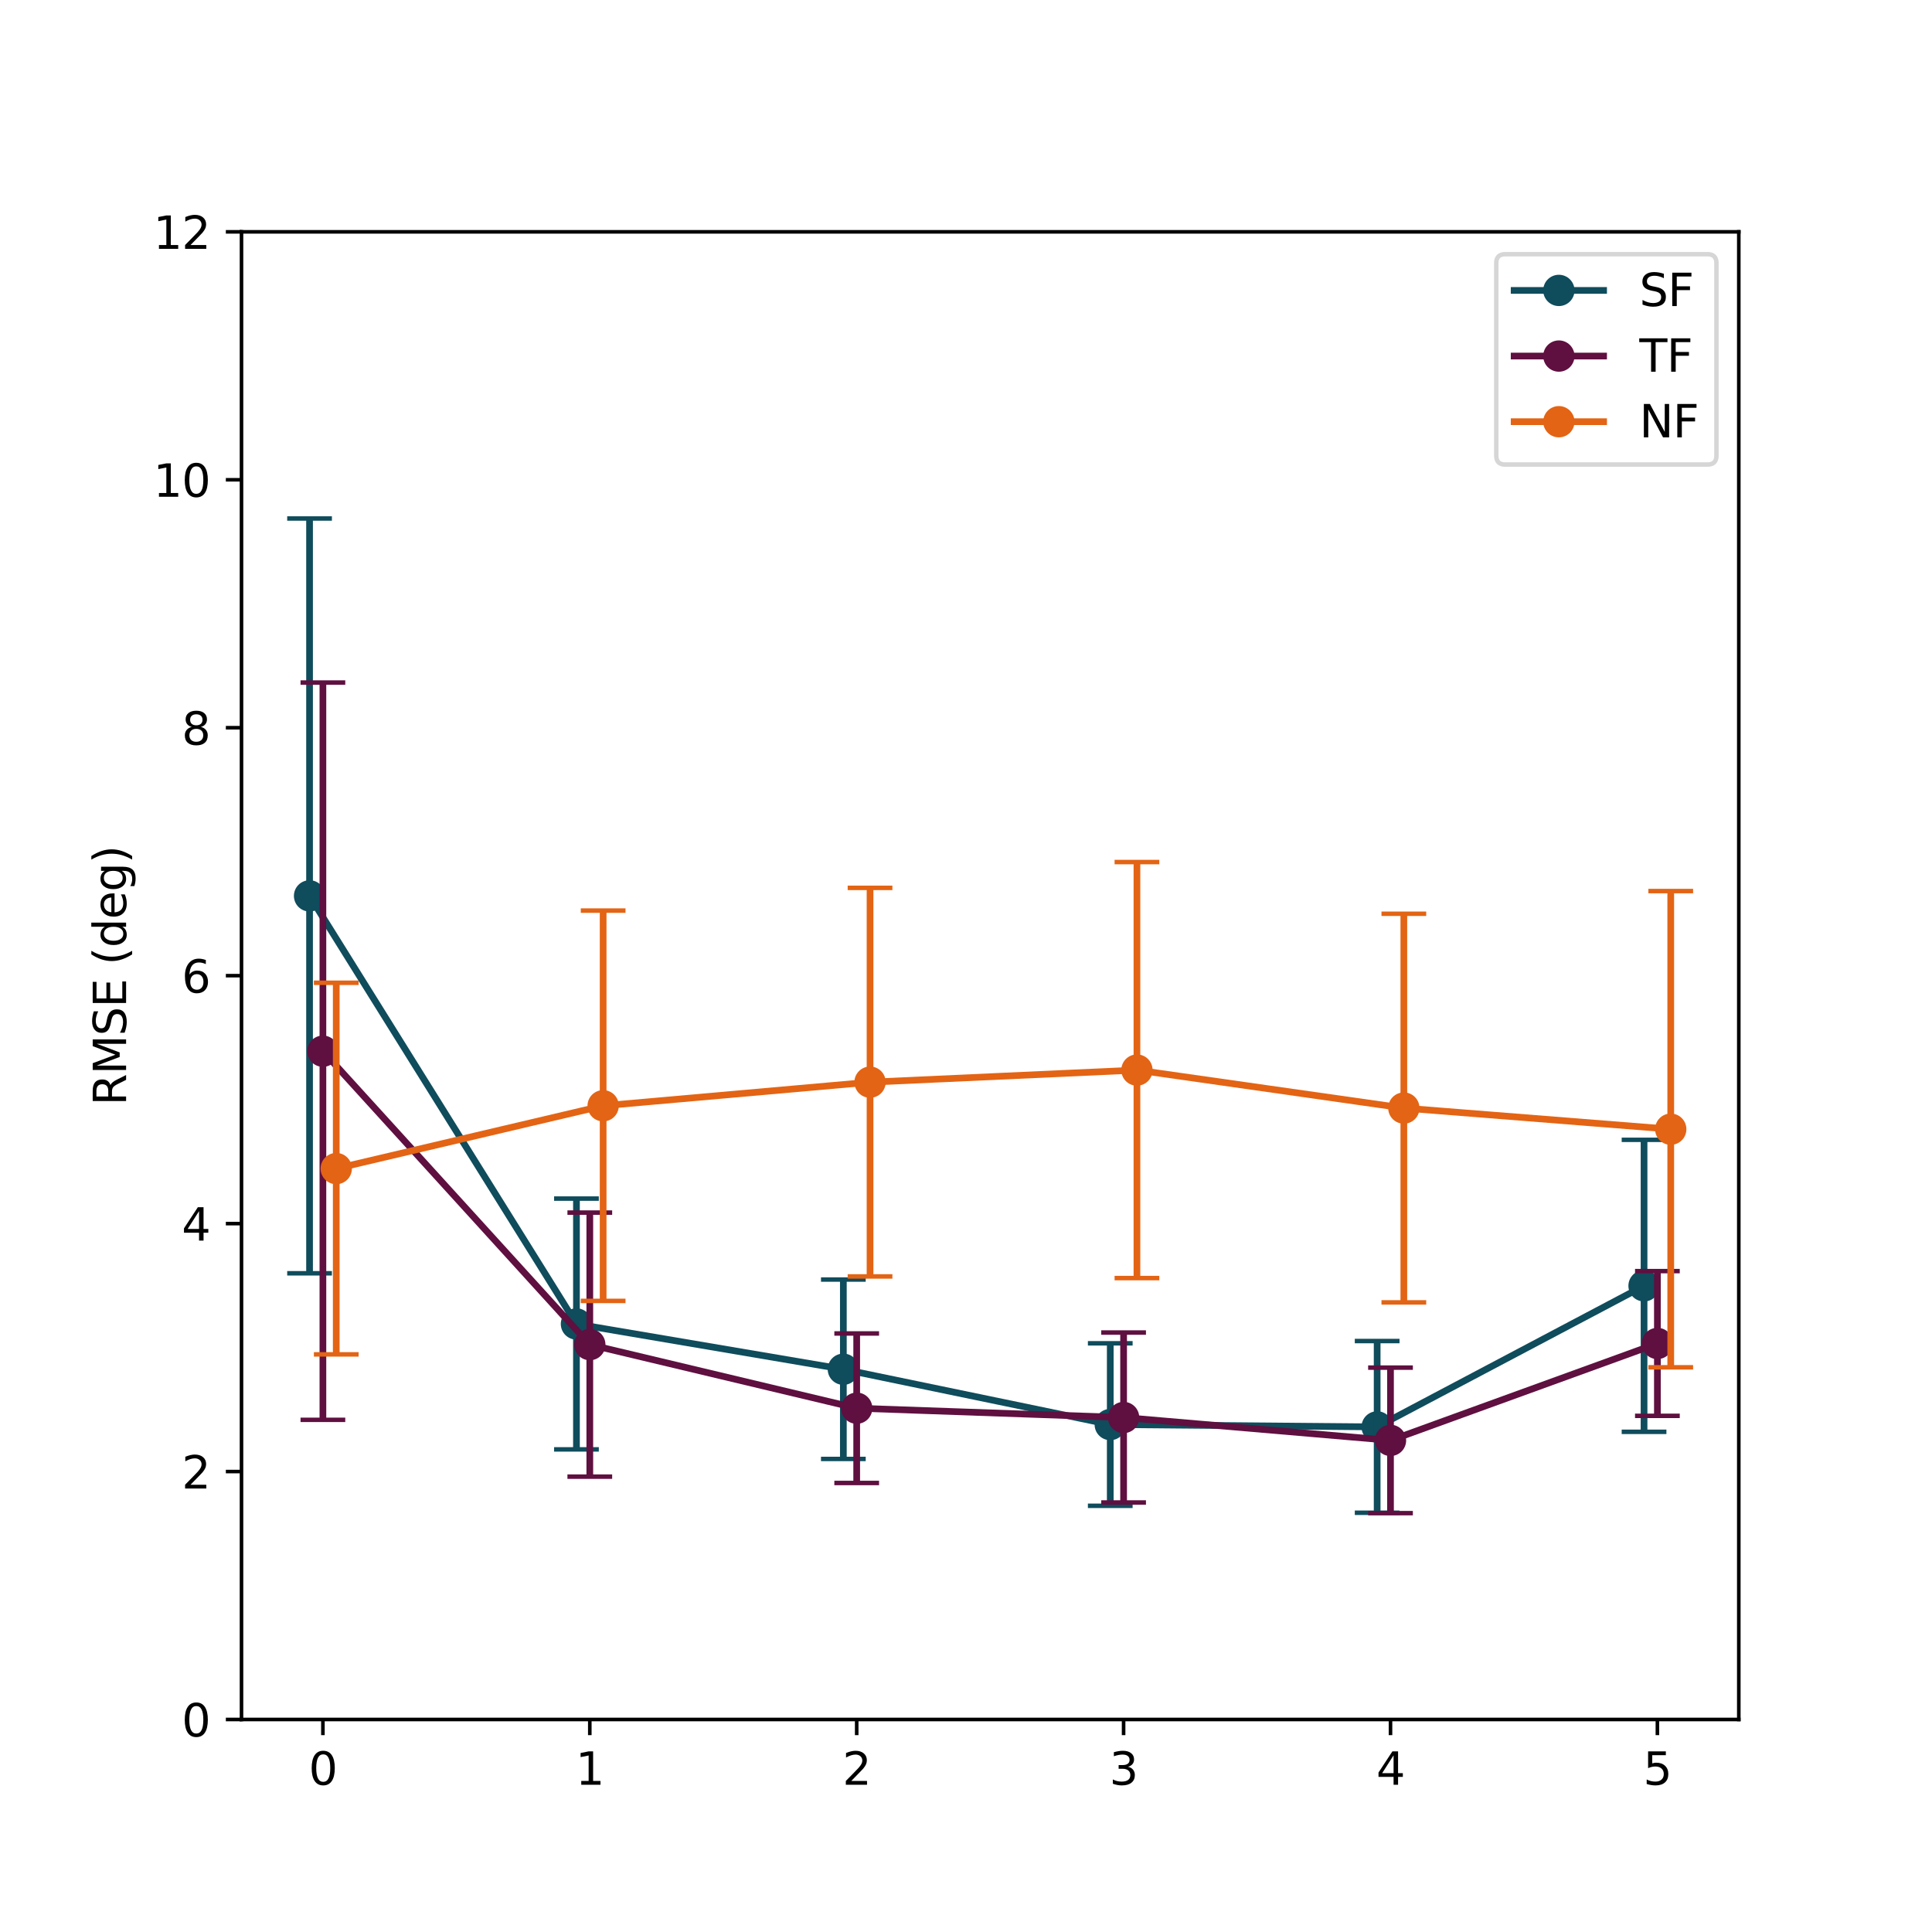 <?xml version="1.0" encoding="utf-8" standalone="no"?>
<!DOCTYPE svg PUBLIC "-//W3C//DTD SVG 1.1//EN"
  "http://www.w3.org/Graphics/SVG/1.1/DTD/svg11.dtd">
<svg xmlns:xlink="http://www.w3.org/1999/xlink" width="432pt" height="432pt" viewBox="0 0 432 432" xmlns="http://www.w3.org/2000/svg" version="1.1">
 <defs>
  <style type="text/css">*{stroke-linejoin: round; stroke-linecap: butt}</style>
 </defs>
 <g id="figure_1">
  <g id="patch_1">
   <path d="M 0 432 
L 432 432 
L 432 0 
L 0 0 
z
" style="fill: #ffffff"/>
  </g>
  <g id="axes_1">
   <g id="patch_2">
    <path d="M 54 384.48 
L 388.8 384.48 
L 388.8 51.84 
L 54 51.84 
z
" style="fill: #ffffff"/>
   </g>
   <g id="matplotlib.axis_1">
    <g id="xtick_1">
     <g id="line2d_1">
      <defs>
       <path id="m9dec56d629" d="M 0 0 
L 0 3.5 
" style="stroke: #000000; stroke-width: 0.8"/>
      </defs>
      <g>
       <use xlink:href="#m9dec56d629" x="72.202" y="384.48" style="stroke: #000000; stroke-width: 0.8"/>
      </g>
     </g>
     <g id="text_1">
      <!-- 0 -->
      <g transform="translate(69.021 399.078) scale(0.1 -0.1)">
       <defs>
        <path id="DejaVuSans-30" d="M 2034 4250 
Q 1547 4250 1301 3770 
Q 1056 3291 1056 2328 
Q 1056 1369 1301 889 
Q 1547 409 2034 409 
Q 2525 409 2770 889 
Q 3016 1369 3016 2328 
Q 3016 3291 2770 3770 
Q 2525 4250 2034 4250 
z
M 2034 4750 
Q 2819 4750 3233 4129 
Q 3647 3509 3647 2328 
Q 3647 1150 3233 529 
Q 2819 -91 2034 -91 
Q 1250 -91 836 529 
Q 422 1150 422 2328 
Q 422 3509 836 4129 
Q 1250 4750 2034 4750 
z
" transform="scale(0.016)"/>
       </defs>
       <use xlink:href="#DejaVuSans-30"/>
      </g>
     </g>
    </g>
    <g id="xtick_2">
     <g id="line2d_2">
      <g>
       <use xlink:href="#m9dec56d629" x="131.881" y="384.48" style="stroke: #000000; stroke-width: 0.8"/>
      </g>
     </g>
     <g id="text_2">
      <!-- 1 -->
      <g transform="translate(128.7 399.078) scale(0.1 -0.1)">
       <defs>
        <path id="DejaVuSans-31" d="M 794 531 
L 1825 531 
L 1825 4091 
L 703 3866 
L 703 4441 
L 1819 4666 
L 2450 4666 
L 2450 531 
L 3481 531 
L 3481 0 
L 794 0 
L 794 531 
z
" transform="scale(0.016)"/>
       </defs>
       <use xlink:href="#DejaVuSans-31"/>
      </g>
     </g>
    </g>
    <g id="xtick_3">
     <g id="line2d_3">
      <g>
       <use xlink:href="#m9dec56d629" x="191.56" y="384.48" style="stroke: #000000; stroke-width: 0.8"/>
      </g>
     </g>
     <g id="text_3">
      <!-- 2 -->
      <g transform="translate(188.379 399.078) scale(0.1 -0.1)">
       <defs>
        <path id="DejaVuSans-32" d="M 1228 531 
L 3431 531 
L 3431 0 
L 469 0 
L 469 531 
Q 828 903 1448 1529 
Q 2069 2156 2228 2338 
Q 2531 2678 2651 2914 
Q 2772 3150 2772 3378 
Q 2772 3750 2511 3984 
Q 2250 4219 1831 4219 
Q 1534 4219 1204 4116 
Q 875 4013 500 3803 
L 500 4441 
Q 881 4594 1212 4672 
Q 1544 4750 1819 4750 
Q 2544 4750 2975 4387 
Q 3406 4025 3406 3419 
Q 3406 3131 3298 2873 
Q 3191 2616 2906 2266 
Q 2828 2175 2409 1742 
Q 1991 1309 1228 531 
z
" transform="scale(0.016)"/>
       </defs>
       <use xlink:href="#DejaVuSans-32"/>
      </g>
     </g>
    </g>
    <g id="xtick_4">
     <g id="line2d_4">
      <g>
       <use xlink:href="#m9dec56d629" x="251.24" y="384.48" style="stroke: #000000; stroke-width: 0.8"/>
      </g>
     </g>
     <g id="text_4">
      <!-- 3 -->
      <g transform="translate(248.058 399.078) scale(0.1 -0.1)">
       <defs>
        <path id="DejaVuSans-33" d="M 2597 2516 
Q 3050 2419 3304 2112 
Q 3559 1806 3559 1356 
Q 3559 666 3084 287 
Q 2609 -91 1734 -91 
Q 1441 -91 1130 -33 
Q 819 25 488 141 
L 488 750 
Q 750 597 1062 519 
Q 1375 441 1716 441 
Q 2309 441 2620 675 
Q 2931 909 2931 1356 
Q 2931 1769 2642 2001 
Q 2353 2234 1838 2234 
L 1294 2234 
L 1294 2753 
L 1863 2753 
Q 2328 2753 2575 2939 
Q 2822 3125 2822 3475 
Q 2822 3834 2567 4026 
Q 2313 4219 1838 4219 
Q 1578 4219 1281 4162 
Q 984 4106 628 3988 
L 628 4550 
Q 988 4650 1302 4700 
Q 1616 4750 1894 4750 
Q 2613 4750 3031 4423 
Q 3450 4097 3450 3541 
Q 3450 3153 3228 2886 
Q 3006 2619 2597 2516 
z
" transform="scale(0.016)"/>
       </defs>
       <use xlink:href="#DejaVuSans-33"/>
      </g>
     </g>
    </g>
    <g id="xtick_5">
     <g id="line2d_5">
      <g>
       <use xlink:href="#m9dec56d629" x="310.919" y="384.48" style="stroke: #000000; stroke-width: 0.8"/>
      </g>
     </g>
     <g id="text_5">
      <!-- 4 -->
      <g transform="translate(307.737 399.078) scale(0.1 -0.1)">
       <defs>
        <path id="DejaVuSans-34" d="M 2419 4116 
L 825 1625 
L 2419 1625 
L 2419 4116 
z
M 2253 4666 
L 3047 4666 
L 3047 1625 
L 3713 1625 
L 3713 1100 
L 3047 1100 
L 3047 0 
L 2419 0 
L 2419 1100 
L 313 1100 
L 313 1709 
L 2253 4666 
z
" transform="scale(0.016)"/>
       </defs>
       <use xlink:href="#DejaVuSans-34"/>
      </g>
     </g>
    </g>
    <g id="xtick_6">
     <g id="line2d_6">
      <g>
       <use xlink:href="#m9dec56d629" x="370.598" y="384.48" style="stroke: #000000; stroke-width: 0.8"/>
      </g>
     </g>
     <g id="text_6">
      <!-- 5 -->
      <g transform="translate(367.417 399.078) scale(0.1 -0.1)">
       <defs>
        <path id="DejaVuSans-35" d="M 691 4666 
L 3169 4666 
L 3169 4134 
L 1269 4134 
L 1269 2991 
Q 1406 3038 1543 3061 
Q 1681 3084 1819 3084 
Q 2600 3084 3056 2656 
Q 3513 2228 3513 1497 
Q 3513 744 3044 326 
Q 2575 -91 1722 -91 
Q 1428 -91 1123 -41 
Q 819 9 494 109 
L 494 744 
Q 775 591 1075 516 
Q 1375 441 1709 441 
Q 2250 441 2565 725 
Q 2881 1009 2881 1497 
Q 2881 1984 2565 2268 
Q 2250 2553 1709 2553 
Q 1456 2553 1204 2497 
Q 953 2441 691 2322 
L 691 4666 
z
" transform="scale(0.016)"/>
       </defs>
       <use xlink:href="#DejaVuSans-35"/>
      </g>
     </g>
    </g>
   </g>
   <g id="matplotlib.axis_2">
    <g id="ytick_1">
     <g id="line2d_7">
      <defs>
       <path id="m7ca446d452" d="M 0 0 
L -3.5 0 
" style="stroke: #000000; stroke-width: 0.8"/>
      </defs>
      <g>
       <use xlink:href="#m7ca446d452" x="54" y="384.48" style="stroke: #000000; stroke-width: 0.8"/>
      </g>
     </g>
     <g id="text_7">
      <!-- 0 -->
      <g transform="translate(40.638 388.279) scale(0.1 -0.1)">
       <use xlink:href="#DejaVuSans-30"/>
      </g>
     </g>
    </g>
    <g id="ytick_2">
     <g id="line2d_8">
      <g>
       <use xlink:href="#m7ca446d452" x="54" y="329.04" style="stroke: #000000; stroke-width: 0.8"/>
      </g>
     </g>
     <g id="text_8">
      <!-- 2 -->
      <g transform="translate(40.638 332.839) scale(0.1 -0.1)">
       <use xlink:href="#DejaVuSans-32"/>
      </g>
     </g>
    </g>
    <g id="ytick_3">
     <g id="line2d_9">
      <g>
       <use xlink:href="#m7ca446d452" x="54" y="273.6" style="stroke: #000000; stroke-width: 0.8"/>
      </g>
     </g>
     <g id="text_9">
      <!-- 4 -->
      <g transform="translate(40.638 277.399) scale(0.1 -0.1)">
       <use xlink:href="#DejaVuSans-34"/>
      </g>
     </g>
    </g>
    <g id="ytick_4">
     <g id="line2d_10">
      <g>
       <use xlink:href="#m7ca446d452" x="54" y="218.16" style="stroke: #000000; stroke-width: 0.8"/>
      </g>
     </g>
     <g id="text_10">
      <!-- 6 -->
      <g transform="translate(40.638 221.959) scale(0.1 -0.1)">
       <defs>
        <path id="DejaVuSans-36" d="M 2113 2584 
Q 1688 2584 1439 2293 
Q 1191 2003 1191 1497 
Q 1191 994 1439 701 
Q 1688 409 2113 409 
Q 2538 409 2786 701 
Q 3034 994 3034 1497 
Q 3034 2003 2786 2293 
Q 2538 2584 2113 2584 
z
M 3366 4563 
L 3366 3988 
Q 3128 4100 2886 4159 
Q 2644 4219 2406 4219 
Q 1781 4219 1451 3797 
Q 1122 3375 1075 2522 
Q 1259 2794 1537 2939 
Q 1816 3084 2150 3084 
Q 2853 3084 3261 2657 
Q 3669 2231 3669 1497 
Q 3669 778 3244 343 
Q 2819 -91 2113 -91 
Q 1303 -91 875 529 
Q 447 1150 447 2328 
Q 447 3434 972 4092 
Q 1497 4750 2381 4750 
Q 2619 4750 2861 4703 
Q 3103 4656 3366 4563 
z
" transform="scale(0.016)"/>
       </defs>
       <use xlink:href="#DejaVuSans-36"/>
      </g>
     </g>
    </g>
    <g id="ytick_5">
     <g id="line2d_11">
      <g>
       <use xlink:href="#m7ca446d452" x="54" y="162.72" style="stroke: #000000; stroke-width: 0.8"/>
      </g>
     </g>
     <g id="text_11">
      <!-- 8 -->
      <g transform="translate(40.638 166.519) scale(0.1 -0.1)">
       <defs>
        <path id="DejaVuSans-38" d="M 2034 2216 
Q 1584 2216 1326 1975 
Q 1069 1734 1069 1313 
Q 1069 891 1326 650 
Q 1584 409 2034 409 
Q 2484 409 2743 651 
Q 3003 894 3003 1313 
Q 3003 1734 2745 1975 
Q 2488 2216 2034 2216 
z
M 1403 2484 
Q 997 2584 770 2862 
Q 544 3141 544 3541 
Q 544 4100 942 4425 
Q 1341 4750 2034 4750 
Q 2731 4750 3128 4425 
Q 3525 4100 3525 3541 
Q 3525 3141 3298 2862 
Q 3072 2584 2669 2484 
Q 3125 2378 3379 2068 
Q 3634 1759 3634 1313 
Q 3634 634 3220 271 
Q 2806 -91 2034 -91 
Q 1263 -91 848 271 
Q 434 634 434 1313 
Q 434 1759 690 2068 
Q 947 2378 1403 2484 
z
M 1172 3481 
Q 1172 3119 1398 2916 
Q 1625 2713 2034 2713 
Q 2441 2713 2670 2916 
Q 2900 3119 2900 3481 
Q 2900 3844 2670 4047 
Q 2441 4250 2034 4250 
Q 1625 4250 1398 4047 
Q 1172 3844 1172 3481 
z
" transform="scale(0.016)"/>
       </defs>
       <use xlink:href="#DejaVuSans-38"/>
      </g>
     </g>
    </g>
    <g id="ytick_6">
     <g id="line2d_12">
      <g>
       <use xlink:href="#m7ca446d452" x="54" y="107.28" style="stroke: #000000; stroke-width: 0.8"/>
      </g>
     </g>
     <g id="text_12">
      <!-- 10 -->
      <g transform="translate(34.275 111.079) scale(0.1 -0.1)">
       <use xlink:href="#DejaVuSans-31"/>
       <use xlink:href="#DejaVuSans-30" x="63.623"/>
      </g>
     </g>
    </g>
    <g id="ytick_7">
     <g id="line2d_13">
      <g>
       <use xlink:href="#m7ca446d452" x="54" y="51.84" style="stroke: #000000; stroke-width: 0.8"/>
      </g>
     </g>
     <g id="text_13">
      <!-- 12 -->
      <g transform="translate(34.275 55.639) scale(0.1 -0.1)">
       <use xlink:href="#DejaVuSans-31"/>
       <use xlink:href="#DejaVuSans-32" x="63.623"/>
      </g>
     </g>
    </g>
    <g id="text_14">
     <!-- RMSE (deg) -->
     <g transform="translate(28.195 247.197) rotate(-90) scale(0.1 -0.1)">
      <defs>
       <path id="DejaVuSans-52" d="M 2841 2188 
Q 3044 2119 3236 1894 
Q 3428 1669 3622 1275 
L 4263 0 
L 3584 0 
L 2988 1197 
Q 2756 1666 2539 1819 
Q 2322 1972 1947 1972 
L 1259 1972 
L 1259 0 
L 628 0 
L 628 4666 
L 2053 4666 
Q 2853 4666 3247 4331 
Q 3641 3997 3641 3322 
Q 3641 2881 3436 2590 
Q 3231 2300 2841 2188 
z
M 1259 4147 
L 1259 2491 
L 2053 2491 
Q 2509 2491 2742 2702 
Q 2975 2913 2975 3322 
Q 2975 3731 2742 3939 
Q 2509 4147 2053 4147 
L 1259 4147 
z
" transform="scale(0.016)"/>
       <path id="DejaVuSans-4d" d="M 628 4666 
L 1569 4666 
L 2759 1491 
L 3956 4666 
L 4897 4666 
L 4897 0 
L 4281 0 
L 4281 4097 
L 3078 897 
L 2444 897 
L 1241 4097 
L 1241 0 
L 628 0 
L 628 4666 
z
" transform="scale(0.016)"/>
       <path id="DejaVuSans-53" d="M 3425 4513 
L 3425 3897 
Q 3066 4069 2747 4153 
Q 2428 4238 2131 4238 
Q 1616 4238 1336 4038 
Q 1056 3838 1056 3469 
Q 1056 3159 1242 3001 
Q 1428 2844 1947 2747 
L 2328 2669 
Q 3034 2534 3370 2195 
Q 3706 1856 3706 1288 
Q 3706 609 3251 259 
Q 2797 -91 1919 -91 
Q 1588 -91 1214 -16 
Q 841 59 441 206 
L 441 856 
Q 825 641 1194 531 
Q 1563 422 1919 422 
Q 2459 422 2753 634 
Q 3047 847 3047 1241 
Q 3047 1584 2836 1778 
Q 2625 1972 2144 2069 
L 1759 2144 
Q 1053 2284 737 2584 
Q 422 2884 422 3419 
Q 422 4038 858 4394 
Q 1294 4750 2059 4750 
Q 2388 4750 2728 4690 
Q 3069 4631 3425 4513 
z
" transform="scale(0.016)"/>
       <path id="DejaVuSans-45" d="M 628 4666 
L 3578 4666 
L 3578 4134 
L 1259 4134 
L 1259 2753 
L 3481 2753 
L 3481 2222 
L 1259 2222 
L 1259 531 
L 3634 531 
L 3634 0 
L 628 0 
L 628 4666 
z
" transform="scale(0.016)"/>
       <path id="DejaVuSans-20" transform="scale(0.016)"/>
       <path id="DejaVuSans-28" d="M 1984 4856 
Q 1566 4138 1362 3434 
Q 1159 2731 1159 2009 
Q 1159 1288 1364 580 
Q 1569 -128 1984 -844 
L 1484 -844 
Q 1016 -109 783 600 
Q 550 1309 550 2009 
Q 550 2706 781 3412 
Q 1013 4119 1484 4856 
L 1984 4856 
z
" transform="scale(0.016)"/>
       <path id="DejaVuSans-64" d="M 2906 2969 
L 2906 4863 
L 3481 4863 
L 3481 0 
L 2906 0 
L 2906 525 
Q 2725 213 2448 61 
Q 2172 -91 1784 -91 
Q 1150 -91 751 415 
Q 353 922 353 1747 
Q 353 2572 751 3078 
Q 1150 3584 1784 3584 
Q 2172 3584 2448 3432 
Q 2725 3281 2906 2969 
z
M 947 1747 
Q 947 1113 1208 752 
Q 1469 391 1925 391 
Q 2381 391 2643 752 
Q 2906 1113 2906 1747 
Q 2906 2381 2643 2742 
Q 2381 3103 1925 3103 
Q 1469 3103 1208 2742 
Q 947 2381 947 1747 
z
" transform="scale(0.016)"/>
       <path id="DejaVuSans-65" d="M 3597 1894 
L 3597 1613 
L 953 1613 
Q 991 1019 1311 708 
Q 1631 397 2203 397 
Q 2534 397 2845 478 
Q 3156 559 3463 722 
L 3463 178 
Q 3153 47 2828 -22 
Q 2503 -91 2169 -91 
Q 1331 -91 842 396 
Q 353 884 353 1716 
Q 353 2575 817 3079 
Q 1281 3584 2069 3584 
Q 2775 3584 3186 3129 
Q 3597 2675 3597 1894 
z
M 3022 2063 
Q 3016 2534 2758 2815 
Q 2500 3097 2075 3097 
Q 1594 3097 1305 2825 
Q 1016 2553 972 2059 
L 3022 2063 
z
" transform="scale(0.016)"/>
       <path id="DejaVuSans-67" d="M 2906 1791 
Q 2906 2416 2648 2759 
Q 2391 3103 1925 3103 
Q 1463 3103 1205 2759 
Q 947 2416 947 1791 
Q 947 1169 1205 825 
Q 1463 481 1925 481 
Q 2391 481 2648 825 
Q 2906 1169 2906 1791 
z
M 3481 434 
Q 3481 -459 3084 -895 
Q 2688 -1331 1869 -1331 
Q 1566 -1331 1297 -1286 
Q 1028 -1241 775 -1147 
L 775 -588 
Q 1028 -725 1275 -790 
Q 1522 -856 1778 -856 
Q 2344 -856 2625 -561 
Q 2906 -266 2906 331 
L 2906 616 
Q 2728 306 2450 153 
Q 2172 0 1784 0 
Q 1141 0 747 490 
Q 353 981 353 1791 
Q 353 2603 747 3093 
Q 1141 3584 1784 3584 
Q 2172 3584 2450 3431 
Q 2728 3278 2906 2969 
L 2906 3500 
L 3481 3500 
L 3481 434 
z
" transform="scale(0.016)"/>
       <path id="DejaVuSans-29" d="M 513 4856 
L 1013 4856 
Q 1481 4119 1714 3412 
Q 1947 2706 1947 2009 
Q 1947 1309 1714 600 
Q 1481 -109 1013 -844 
L 513 -844 
Q 928 -128 1133 580 
Q 1338 1288 1338 2009 
Q 1338 2731 1133 3434 
Q 928 4138 513 4856 
z
" transform="scale(0.016)"/>
      </defs>
      <use xlink:href="#DejaVuSans-52"/>
      <use xlink:href="#DejaVuSans-4d" x="69.482"/>
      <use xlink:href="#DejaVuSans-53" x="155.762"/>
      <use xlink:href="#DejaVuSans-45" x="219.238"/>
      <use xlink:href="#DejaVuSans-20" x="282.422"/>
      <use xlink:href="#DejaVuSans-28" x="314.209"/>
      <use xlink:href="#DejaVuSans-64" x="353.223"/>
      <use xlink:href="#DejaVuSans-65" x="416.699"/>
      <use xlink:href="#DejaVuSans-67" x="478.223"/>
      <use xlink:href="#DejaVuSans-29" x="541.699"/>
     </g>
    </g>
   </g>
   <g id="line2d_14">
    <path d="M 69.218 200.323 
L 128.897 296.044 
L 188.576 306.167 
L 248.256 318.536 
L 307.935 319.059 
L 367.614 287.513 
" clip-path="url(#pfed630f165)" style="fill: none; stroke: #0f4c5c; stroke-width: 1.5; stroke-linecap: square"/>
    <defs>
     <path id="m739da4ce88" d="M 0 3 
C 0.796 3 1.559 2.684 2.121 2.121 
C 2.684 1.559 3 0.796 3 0 
C 3 -0.796 2.684 -1.559 2.121 -2.121 
C 1.559 -2.684 0.796 -3 0 -3 
C -0.796 -3 -1.559 -2.684 -2.121 -2.121 
C -2.684 -1.559 -3 -0.796 -3 0 
C -3 0.796 -2.684 1.559 -2.121 2.121 
C -1.559 2.684 -0.796 3 0 3 
z
" style="stroke: #0f4c5c"/>
    </defs>
    <g clip-path="url(#pfed630f165)">
     <use xlink:href="#m739da4ce88" x="69.218" y="200.323" style="fill: #0f4c5c; stroke: #0f4c5c"/>
     <use xlink:href="#m739da4ce88" x="128.897" y="296.044" style="fill: #0f4c5c; stroke: #0f4c5c"/>
     <use xlink:href="#m739da4ce88" x="188.576" y="306.167" style="fill: #0f4c5c; stroke: #0f4c5c"/>
     <use xlink:href="#m739da4ce88" x="248.256" y="318.536" style="fill: #0f4c5c; stroke: #0f4c5c"/>
     <use xlink:href="#m739da4ce88" x="307.935" y="319.059" style="fill: #0f4c5c; stroke: #0f4c5c"/>
     <use xlink:href="#m739da4ce88" x="367.614" y="287.513" style="fill: #0f4c5c; stroke: #0f4c5c"/>
    </g>
   </g>
   <g id="LineCollection_1">
    <path d="M 69.218 284.708 
L 69.218 115.937 
" clip-path="url(#pfed630f165)" style="fill: none; stroke: #0f4c5c; stroke-width: 1.5"/>
    <path d="M 128.897 324.083 
L 128.897 268.005 
" clip-path="url(#pfed630f165)" style="fill: none; stroke: #0f4c5c; stroke-width: 1.5"/>
    <path d="M 188.576 326.223 
L 188.576 286.111 
" clip-path="url(#pfed630f165)" style="fill: none; stroke: #0f4c5c; stroke-width: 1.5"/>
    <path d="M 248.256 336.705 
L 248.256 300.366 
" clip-path="url(#pfed630f165)" style="fill: none; stroke: #0f4c5c; stroke-width: 1.5"/>
    <path d="M 307.935 338.258 
L 307.935 299.86 
" clip-path="url(#pfed630f165)" style="fill: none; stroke: #0f4c5c; stroke-width: 1.5"/>
    <path d="M 367.614 320.156 
L 367.614 254.869 
" clip-path="url(#pfed630f165)" style="fill: none; stroke: #0f4c5c; stroke-width: 1.5"/>
   </g>
   <g id="line2d_15">
    <defs>
     <path id="mddcb1cfe50" d="M 5 0 
L -5 -0 
" style="stroke: #0f4c5c"/>
    </defs>
    <g clip-path="url(#pfed630f165)">
     <use xlink:href="#mddcb1cfe50" x="69.218" y="284.708" style="fill: #0f4c5c; stroke: #0f4c5c"/>
     <use xlink:href="#mddcb1cfe50" x="128.897" y="324.083" style="fill: #0f4c5c; stroke: #0f4c5c"/>
     <use xlink:href="#mddcb1cfe50" x="188.576" y="326.223" style="fill: #0f4c5c; stroke: #0f4c5c"/>
     <use xlink:href="#mddcb1cfe50" x="248.256" y="336.705" style="fill: #0f4c5c; stroke: #0f4c5c"/>
     <use xlink:href="#mddcb1cfe50" x="307.935" y="338.258" style="fill: #0f4c5c; stroke: #0f4c5c"/>
     <use xlink:href="#mddcb1cfe50" x="367.614" y="320.156" style="fill: #0f4c5c; stroke: #0f4c5c"/>
    </g>
   </g>
   <g id="line2d_16">
    <g clip-path="url(#pfed630f165)">
     <use xlink:href="#mddcb1cfe50" x="69.218" y="115.937" style="fill: #0f4c5c; stroke: #0f4c5c"/>
     <use xlink:href="#mddcb1cfe50" x="128.897" y="268.005" style="fill: #0f4c5c; stroke: #0f4c5c"/>
     <use xlink:href="#mddcb1cfe50" x="188.576" y="286.111" style="fill: #0f4c5c; stroke: #0f4c5c"/>
     <use xlink:href="#mddcb1cfe50" x="248.256" y="300.366" style="fill: #0f4c5c; stroke: #0f4c5c"/>
     <use xlink:href="#mddcb1cfe50" x="307.935" y="299.86" style="fill: #0f4c5c; stroke: #0f4c5c"/>
     <use xlink:href="#mddcb1cfe50" x="367.614" y="254.869" style="fill: #0f4c5c; stroke: #0f4c5c"/>
    </g>
   </g>
   <g id="line2d_17">
    <path d="M 72.202 235.052 
L 131.881 300.66 
L 191.56 314.878 
L 251.24 316.959 
L 310.919 322.075 
L 370.598 300.403 
" clip-path="url(#pfed630f165)" style="fill: none; stroke: #5f0f40; stroke-width: 1.5; stroke-linecap: square"/>
    <defs>
     <path id="m4b6a88c8e0" d="M 0 3 
C 0.796 3 1.559 2.684 2.121 2.121 
C 2.684 1.559 3 0.796 3 0 
C 3 -0.796 2.684 -1.559 2.121 -2.121 
C 1.559 -2.684 0.796 -3 0 -3 
C -0.796 -3 -1.559 -2.684 -2.121 -2.121 
C -2.684 -1.559 -3 -0.796 -3 0 
C -3 0.796 -2.684 1.559 -2.121 2.121 
C -1.559 2.684 -0.796 3 0 3 
z
" style="stroke: #5f0f40"/>
    </defs>
    <g clip-path="url(#pfed630f165)">
     <use xlink:href="#m4b6a88c8e0" x="72.202" y="235.052" style="fill: #5f0f40; stroke: #5f0f40"/>
     <use xlink:href="#m4b6a88c8e0" x="131.881" y="300.66" style="fill: #5f0f40; stroke: #5f0f40"/>
     <use xlink:href="#m4b6a88c8e0" x="191.56" y="314.878" style="fill: #5f0f40; stroke: #5f0f40"/>
     <use xlink:href="#m4b6a88c8e0" x="251.24" y="316.959" style="fill: #5f0f40; stroke: #5f0f40"/>
     <use xlink:href="#m4b6a88c8e0" x="310.919" y="322.075" style="fill: #5f0f40; stroke: #5f0f40"/>
     <use xlink:href="#m4b6a88c8e0" x="370.598" y="300.403" style="fill: #5f0f40; stroke: #5f0f40"/>
    </g>
   </g>
   <g id="LineCollection_2">
    <path d="M 72.202 317.48 
L 72.202 152.625 
" clip-path="url(#pfed630f165)" style="fill: none; stroke: #5f0f40; stroke-width: 1.5"/>
    <path d="M 131.881 330.179 
L 131.881 271.14 
" clip-path="url(#pfed630f165)" style="fill: none; stroke: #5f0f40; stroke-width: 1.5"/>
    <path d="M 191.56 331.593 
L 191.56 298.163 
" clip-path="url(#pfed630f165)" style="fill: none; stroke: #5f0f40; stroke-width: 1.5"/>
    <path d="M 251.24 335.963 
L 251.24 297.955 
" clip-path="url(#pfed630f165)" style="fill: none; stroke: #5f0f40; stroke-width: 1.5"/>
    <path d="M 310.919 338.343 
L 310.919 305.808 
" clip-path="url(#pfed630f165)" style="fill: none; stroke: #5f0f40; stroke-width: 1.5"/>
    <path d="M 370.598 316.585 
L 370.598 284.221 
" clip-path="url(#pfed630f165)" style="fill: none; stroke: #5f0f40; stroke-width: 1.5"/>
   </g>
   <g id="line2d_18">
    <defs>
     <path id="m7744193af8" d="M 5 0 
L -5 -0 
" style="stroke: #5f0f40"/>
    </defs>
    <g clip-path="url(#pfed630f165)">
     <use xlink:href="#m7744193af8" x="72.202" y="317.48" style="fill: #5f0f40; stroke: #5f0f40"/>
     <use xlink:href="#m7744193af8" x="131.881" y="330.179" style="fill: #5f0f40; stroke: #5f0f40"/>
     <use xlink:href="#m7744193af8" x="191.56" y="331.593" style="fill: #5f0f40; stroke: #5f0f40"/>
     <use xlink:href="#m7744193af8" x="251.24" y="335.963" style="fill: #5f0f40; stroke: #5f0f40"/>
     <use xlink:href="#m7744193af8" x="310.919" y="338.343" style="fill: #5f0f40; stroke: #5f0f40"/>
     <use xlink:href="#m7744193af8" x="370.598" y="316.585" style="fill: #5f0f40; stroke: #5f0f40"/>
    </g>
   </g>
   <g id="line2d_19">
    <g clip-path="url(#pfed630f165)">
     <use xlink:href="#m7744193af8" x="72.202" y="152.625" style="fill: #5f0f40; stroke: #5f0f40"/>
     <use xlink:href="#m7744193af8" x="131.881" y="271.14" style="fill: #5f0f40; stroke: #5f0f40"/>
     <use xlink:href="#m7744193af8" x="191.56" y="298.163" style="fill: #5f0f40; stroke: #5f0f40"/>
     <use xlink:href="#m7744193af8" x="251.24" y="297.955" style="fill: #5f0f40; stroke: #5f0f40"/>
     <use xlink:href="#m7744193af8" x="310.919" y="305.808" style="fill: #5f0f40; stroke: #5f0f40"/>
     <use xlink:href="#m7744193af8" x="370.598" y="284.221" style="fill: #5f0f40; stroke: #5f0f40"/>
    </g>
   </g>
   <g id="line2d_20">
    <path d="M 75.186 261.298 
L 134.865 247.252 
L 194.544 241.974 
L 254.224 239.27 
L 313.903 247.767 
L 373.582 252.492 
" clip-path="url(#pfed630f165)" style="fill: none; stroke: #e36414; stroke-width: 1.5; stroke-linecap: square"/>
    <defs>
     <path id="mc4d2e2e9f1" d="M 0 3 
C 0.796 3 1.559 2.684 2.121 2.121 
C 2.684 1.559 3 0.796 3 0 
C 3 -0.796 2.684 -1.559 2.121 -2.121 
C 1.559 -2.684 0.796 -3 0 -3 
C -0.796 -3 -1.559 -2.684 -2.121 -2.121 
C -2.684 -1.559 -3 -0.796 -3 0 
C -3 0.796 -2.684 1.559 -2.121 2.121 
C -1.559 2.684 -0.796 3 0 3 
z
" style="stroke: #e36414"/>
    </defs>
    <g clip-path="url(#pfed630f165)">
     <use xlink:href="#mc4d2e2e9f1" x="75.186" y="261.298" style="fill: #e36414; stroke: #e36414"/>
     <use xlink:href="#mc4d2e2e9f1" x="134.865" y="247.252" style="fill: #e36414; stroke: #e36414"/>
     <use xlink:href="#mc4d2e2e9f1" x="194.544" y="241.974" style="fill: #e36414; stroke: #e36414"/>
     <use xlink:href="#mc4d2e2e9f1" x="254.224" y="239.27" style="fill: #e36414; stroke: #e36414"/>
     <use xlink:href="#mc4d2e2e9f1" x="313.903" y="247.767" style="fill: #e36414; stroke: #e36414"/>
     <use xlink:href="#mc4d2e2e9f1" x="373.582" y="252.492" style="fill: #e36414; stroke: #e36414"/>
    </g>
   </g>
   <g id="LineCollection_3">
    <path d="M 75.186 302.843 
L 75.186 219.753 
" clip-path="url(#pfed630f165)" style="fill: none; stroke: #e36414; stroke-width: 1.5"/>
    <path d="M 134.865 290.89 
L 134.865 203.614 
" clip-path="url(#pfed630f165)" style="fill: none; stroke: #e36414; stroke-width: 1.5"/>
    <path d="M 194.544 285.418 
L 194.544 198.531 
" clip-path="url(#pfed630f165)" style="fill: none; stroke: #e36414; stroke-width: 1.5"/>
    <path d="M 254.224 285.785 
L 254.224 192.755 
" clip-path="url(#pfed630f165)" style="fill: none; stroke: #e36414; stroke-width: 1.5"/>
    <path d="M 313.903 291.216 
L 313.903 204.318 
" clip-path="url(#pfed630f165)" style="fill: none; stroke: #e36414; stroke-width: 1.5"/>
    <path d="M 373.582 305.738 
L 373.582 199.247 
" clip-path="url(#pfed630f165)" style="fill: none; stroke: #e36414; stroke-width: 1.5"/>
   </g>
   <g id="line2d_21">
    <defs>
     <path id="m342ce86f35" d="M 5 0 
L -5 -0 
" style="stroke: #e36414"/>
    </defs>
    <g clip-path="url(#pfed630f165)">
     <use xlink:href="#m342ce86f35" x="75.186" y="302.843" style="fill: #e36414; stroke: #e36414"/>
     <use xlink:href="#m342ce86f35" x="134.865" y="290.89" style="fill: #e36414; stroke: #e36414"/>
     <use xlink:href="#m342ce86f35" x="194.544" y="285.418" style="fill: #e36414; stroke: #e36414"/>
     <use xlink:href="#m342ce86f35" x="254.224" y="285.785" style="fill: #e36414; stroke: #e36414"/>
     <use xlink:href="#m342ce86f35" x="313.903" y="291.216" style="fill: #e36414; stroke: #e36414"/>
     <use xlink:href="#m342ce86f35" x="373.582" y="305.738" style="fill: #e36414; stroke: #e36414"/>
    </g>
   </g>
   <g id="line2d_22">
    <g clip-path="url(#pfed630f165)">
     <use xlink:href="#m342ce86f35" x="75.186" y="219.753" style="fill: #e36414; stroke: #e36414"/>
     <use xlink:href="#m342ce86f35" x="134.865" y="203.614" style="fill: #e36414; stroke: #e36414"/>
     <use xlink:href="#m342ce86f35" x="194.544" y="198.531" style="fill: #e36414; stroke: #e36414"/>
     <use xlink:href="#m342ce86f35" x="254.224" y="192.755" style="fill: #e36414; stroke: #e36414"/>
     <use xlink:href="#m342ce86f35" x="313.903" y="204.318" style="fill: #e36414; stroke: #e36414"/>
     <use xlink:href="#m342ce86f35" x="373.582" y="199.247" style="fill: #e36414; stroke: #e36414"/>
    </g>
   </g>
   <g id="patch_3">
    <path d="M 54 384.48 
L 54 51.84 
" style="fill: none; stroke: #000000; stroke-width: 0.8; stroke-linejoin: miter; stroke-linecap: square"/>
   </g>
   <g id="patch_4">
    <path d="M 388.8 384.48 
L 388.8 51.84 
" style="fill: none; stroke: #000000; stroke-width: 0.8; stroke-linejoin: miter; stroke-linecap: square"/>
   </g>
   <g id="patch_5">
    <path d="M 54 384.48 
L 388.8 384.48 
" style="fill: none; stroke: #000000; stroke-width: 0.8; stroke-linejoin: miter; stroke-linecap: square"/>
   </g>
   <g id="patch_6">
    <path d="M 54 51.84 
L 388.8 51.84 
" style="fill: none; stroke: #000000; stroke-width: 0.8; stroke-linejoin: miter; stroke-linecap: square"/>
   </g>
   <g id="legend_1">
    <g id="patch_7">
     <path d="M 336.567 103.874 
L 381.8 103.874 
Q 383.8 103.874 383.8 101.874 
L 383.8 58.84 
Q 383.8 56.84 381.8 56.84 
L 336.567 56.84 
Q 334.567 56.84 334.567 58.84 
L 334.567 101.874 
Q 334.567 103.874 336.567 103.874 
z
" style="fill: #ffffff; opacity: 0.8; stroke: #cccccc; stroke-linejoin: miter"/>
    </g>
    <g id="line2d_23">
     <path d="M 338.567 64.938 
L 348.567 64.938 
L 358.567 64.938 
" style="fill: none; stroke: #0f4c5c; stroke-width: 1.5; stroke-linecap: square"/>
     <g>
      <use xlink:href="#m739da4ce88" x="348.567" y="64.938" style="fill: #0f4c5c; stroke: #0f4c5c"/>
     </g>
    </g>
    <g id="text_15">
     <!-- SF -->
     <g transform="translate(366.567 68.438) scale(0.1 -0.1)">
      <defs>
       <path id="DejaVuSans-46" d="M 628 4666 
L 3309 4666 
L 3309 4134 
L 1259 4134 
L 1259 2759 
L 3109 2759 
L 3109 2228 
L 1259 2228 
L 1259 0 
L 628 0 
L 628 4666 
z
" transform="scale(0.016)"/>
      </defs>
      <use xlink:href="#DejaVuSans-53"/>
      <use xlink:href="#DejaVuSans-46" x="63.477"/>
     </g>
    </g>
    <g id="line2d_24">
     <path d="M 338.567 79.617 
L 348.567 79.617 
L 358.567 79.617 
" style="fill: none; stroke: #5f0f40; stroke-width: 1.5; stroke-linecap: square"/>
     <g>
      <use xlink:href="#m4b6a88c8e0" x="348.567" y="79.617" style="fill: #5f0f40; stroke: #5f0f40"/>
     </g>
    </g>
    <g id="text_16">
     <!-- TF -->
     <g transform="translate(366.567 83.117) scale(0.1 -0.1)">
      <defs>
       <path id="DejaVuSans-54" d="M -19 4666 
L 3928 4666 
L 3928 4134 
L 2272 4134 
L 2272 0 
L 1638 0 
L 1638 4134 
L -19 4134 
L -19 4666 
z
" transform="scale(0.016)"/>
      </defs>
      <use xlink:href="#DejaVuSans-54"/>
      <use xlink:href="#DejaVuSans-46" x="61.084"/>
     </g>
    </g>
    <g id="line2d_25">
     <path d="M 338.567 94.295 
L 348.567 94.295 
L 358.567 94.295 
" style="fill: none; stroke: #e36414; stroke-width: 1.5; stroke-linecap: square"/>
     <g>
      <use xlink:href="#mc4d2e2e9f1" x="348.567" y="94.295" style="fill: #e36414; stroke: #e36414"/>
     </g>
    </g>
    <g id="text_17">
     <!-- NF -->
     <g transform="translate(366.567 97.795) scale(0.1 -0.1)">
      <defs>
       <path id="DejaVuSans-4e" d="M 628 4666 
L 1478 4666 
L 3547 763 
L 3547 4666 
L 4159 4666 
L 4159 0 
L 3309 0 
L 1241 3903 
L 1241 0 
L 628 0 
L 628 4666 
z
" transform="scale(0.016)"/>
      </defs>
      <use xlink:href="#DejaVuSans-4e"/>
      <use xlink:href="#DejaVuSans-46" x="74.805"/>
     </g>
    </g>
   </g>
  </g>
 </g>
 <defs>
  <clipPath id="pfed630f165">
   <rect x="54" y="51.84" width="334.8" height="332.64"/>
  </clipPath>
 </defs>
</svg>
